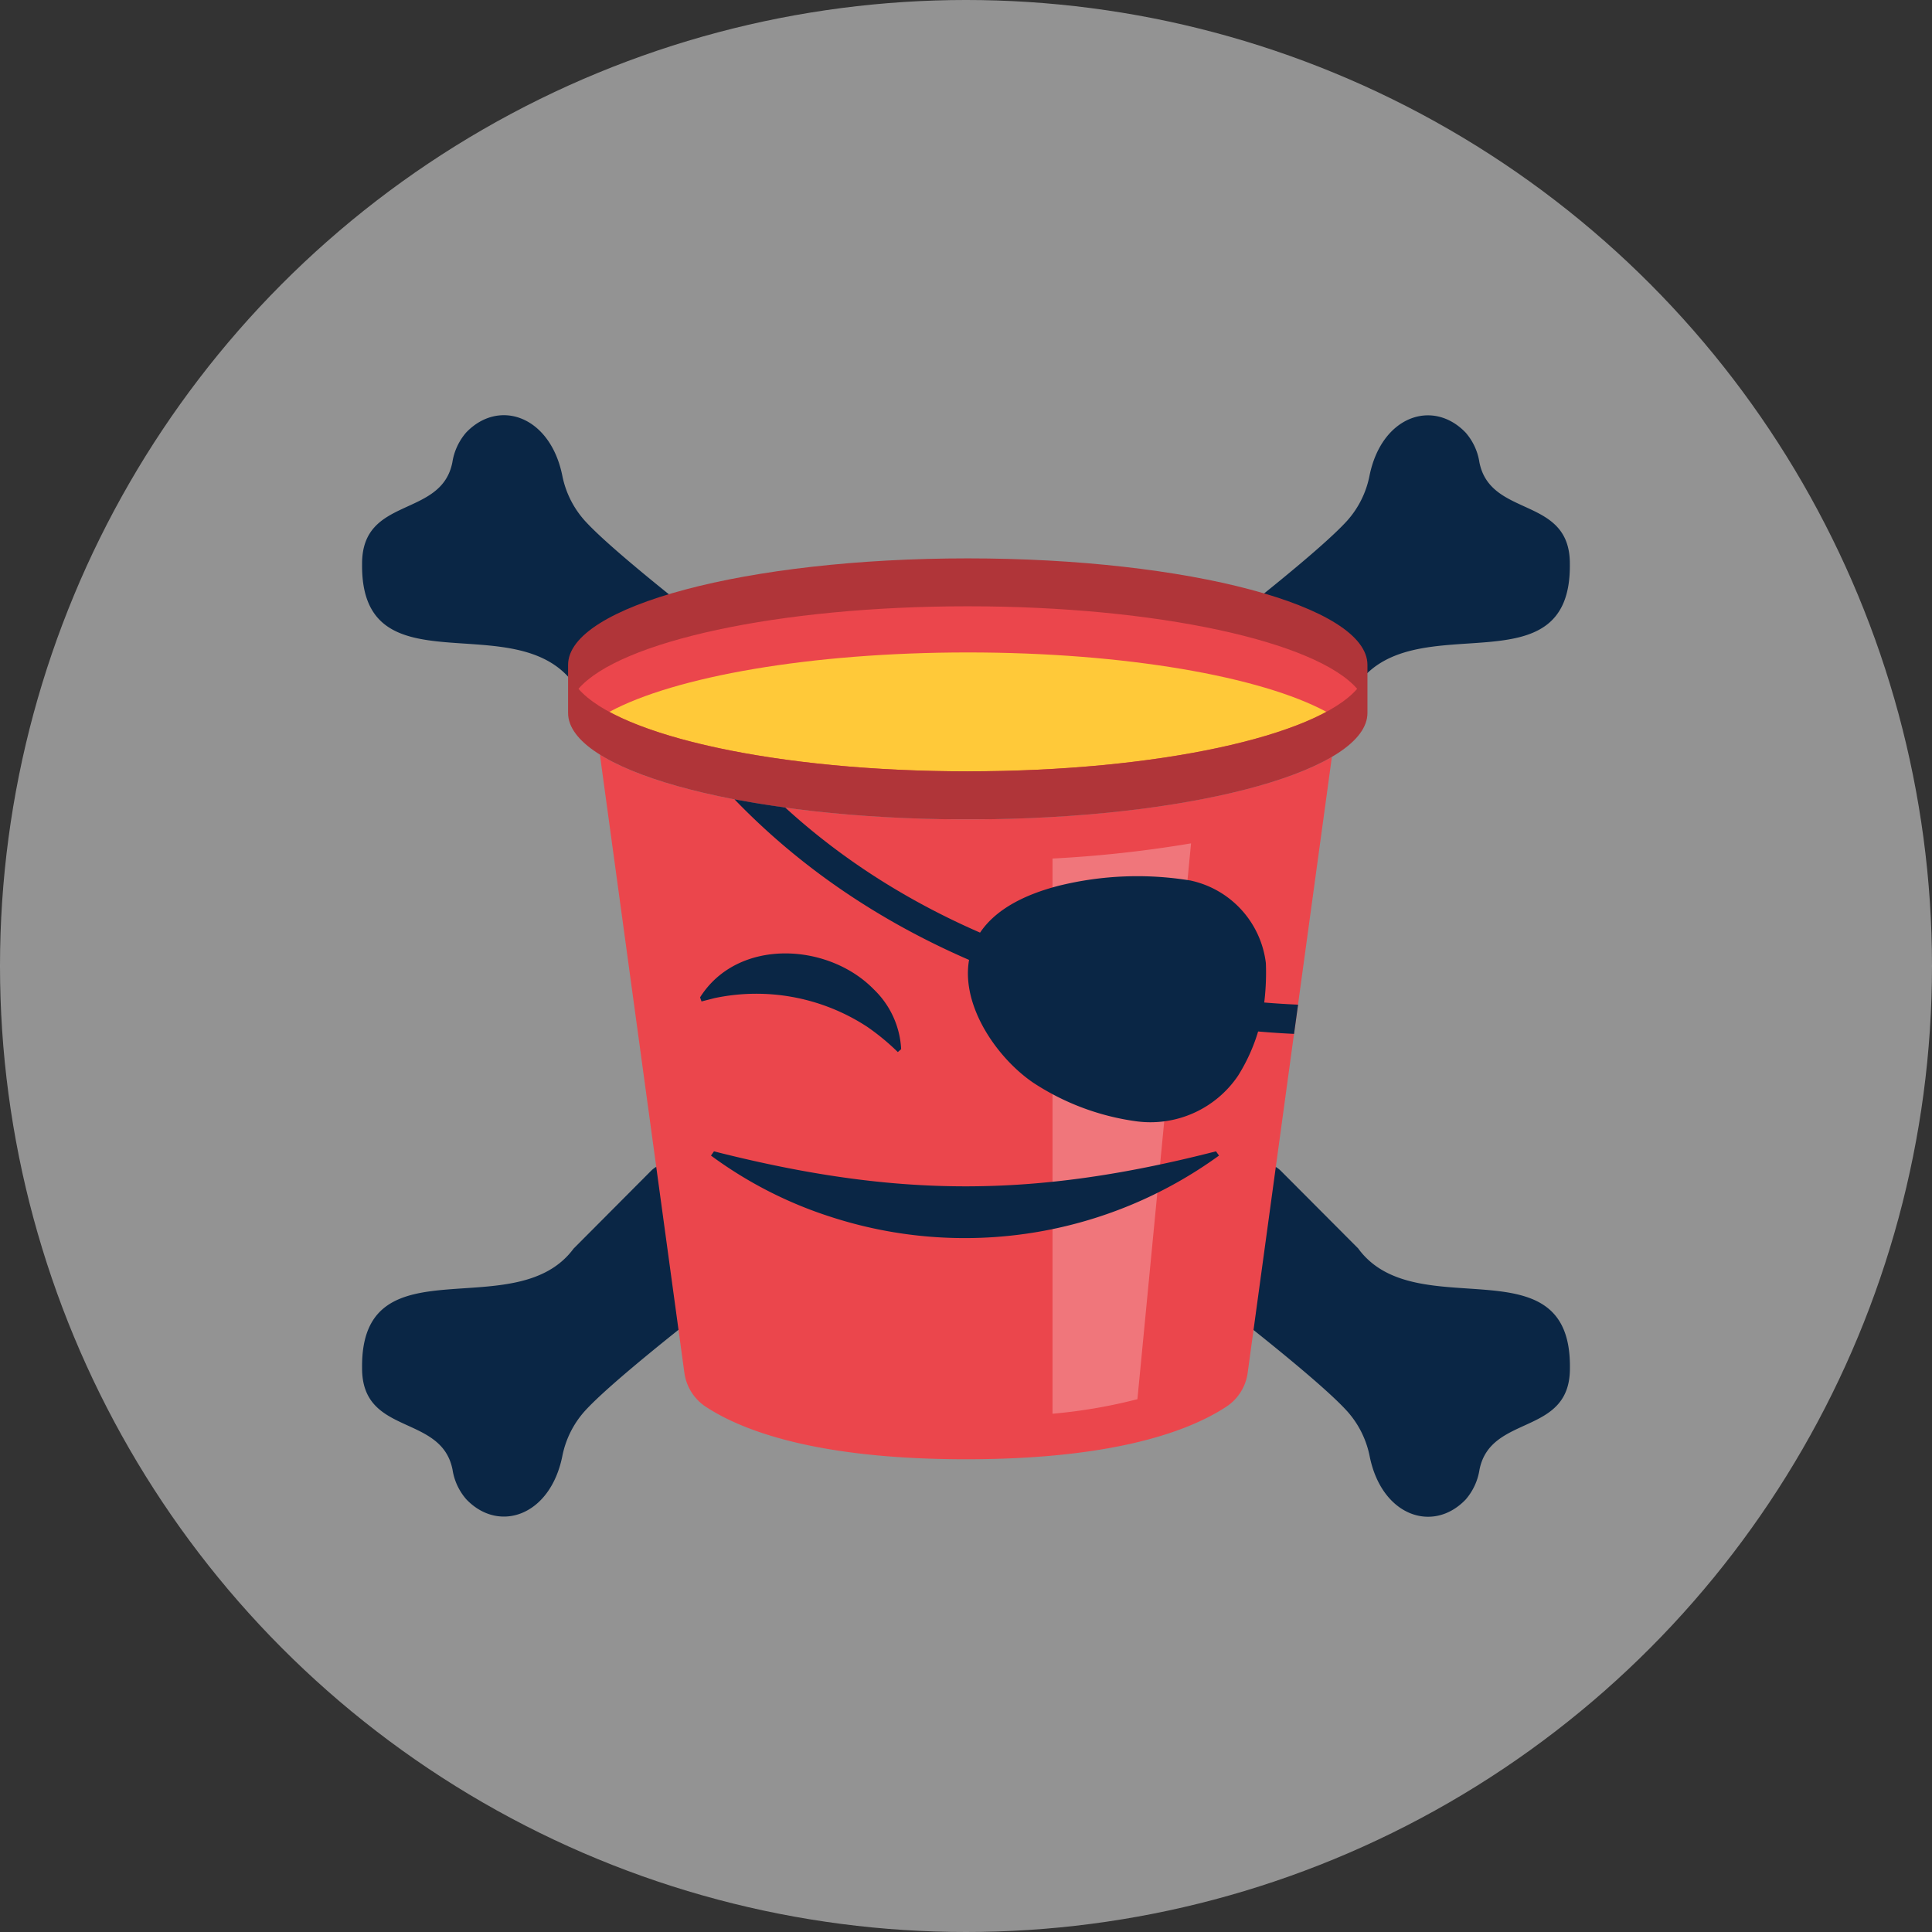 <svg xmlns="http://www.w3.org/2000/svg" width="140" height="140" viewBox="0 0 140 140">
    <rect x="0" y="0" width="140" height="140" fill="#333333" stroke="none"/>
    <g data-name="Group 26359" transform="translate(-666 -4323)">
        <circle data-name="Ellipse 1083" cx="70" cy="70" r="70" transform="translate(666 4323)" style="fill:#f4f4f4;opacity:.5"/>
        <g data-name="Group 26338">
            <path data-name="Path 24015" d="M26.42 16.267c-2.561-1.973-8.48-6.613-10.311-8.661a6.885 6.885 0 0 1-1.6-3.231c-.881-4.338-4.6-5.6-6.967-3.126a4.31 4.31 0 0 0-1 2.162C5.746 7.47-.015 5.829 0 10.769c-.113 9.3 11.109 2.952 15.319 8.646l5.611 5.634a1.831 1.831 0 0 0 2.93-.467l3.065-6.033a1.84 1.84 0 0 0-.512-2.282zm37.235 8.315a1.831 1.831 0 0 0 2.93.467l5.615-5.634c4.218-5.7 15.432.655 15.319-8.646.015-4.941-5.739-3.3-6.552-7.351a4.248 4.248 0 0 0-1-2.162C77.6-1.213 73.875.045 73 4.39a6.885 6.885 0 0 1-1.6 3.231c-1.838 2.049-7.75 6.68-10.311 8.661a1.836 1.836 0 0 0-.512 2.282l3.071 6.036zM23.867 55.22a1.831 1.831 0 0 0-2.93-.467l-5.611 5.634C11.109 66.088-.113 59.731 0 69.04c-.015 4.941 5.739 3.3 6.552 7.351a4.248 4.248 0 0 0 1 2.162c2.357 2.47 6.085 1.213 6.959-3.133a6.886 6.886 0 0 1 1.6-3.231c1.838-2.049 7.75-6.68 10.311-8.661a1.836 1.836 0 0 0 .512-2.282l-3.065-6.033zM72.2 60.394l-5.615-5.634a1.831 1.831 0 0 0-2.93.467L60.59 61.26a1.84 1.84 0 0 0 .512 2.282c2.561 1.981 8.48 6.613 10.311 8.661a6.885 6.885 0 0 1 1.6 3.231c.874 4.346 4.6 5.6 6.959 3.133a4.31 4.31 0 0 0 1-2.162c.806-4.059 6.567-2.418 6.552-7.351.113-9.3-11.109-2.952-15.319-8.646z" transform="translate(692.238 4353.092)" style="fill:#0a2645"/>
            <g data-name="Group 26337">
                <path data-name="Path 24016" d="M49.549 37.342c11.726 0 21.826-1.86 26.375-4.526l-6.1 44.609a3.5 3.5 0 0 1-1.524 2.462c-3.291 2.169-9.241 3.826-18.889 3.826s-15.6-1.657-18.889-3.826A3.523 3.523 0 0 1 29 77.424L22.88 32.65c4.413 2.757 14.686 4.692 26.654 4.692z" transform="translate(686.59 4345.031)" style="fill:#eb464c"/>
                <path data-name="Path 24017" d="M66.43 82.522a38.065 38.065 0 0 0 6.153-1.054l3.886-40.278a87.664 87.664 0 0 1-10.039 1.1v40.232z" transform="translate(675.839 4342.923)" style="fill:#f0767b"/>
            </g>
            <path data-name="Path 24018" d="M48.855 30.849c13.775 0 25.607-2.568 28.785-6.236v-.987c-3.178-3.675-15.018-6.236-28.785-6.236s-25.614 2.568-28.785 6.236v.987c3.178 3.675 15.018 6.236 28.785 6.236z" transform="translate(687.283 4348.798)" style="fill:#eb464c"/>
            <path data-name="Path 24019" d="M77.3 28.868zm-2.3-1.74c-4.73 2.553-14.581 4.308-25.983 4.308s-21.248-1.755-25.977-4.308c4.722-2.553 14.581-4.308 25.983-4.308s21.261 1.755 25.983 4.308zm-54.25 1.74z" transform="translate(687.116 4347.458)" style="fill:#ffc939"/>
            <path data-name="Path 24020" d="M48.786 13.77c-16 0-28.966 3.457-28.966 7.72v3.48c0 4.1 12.028 7.456 27.2 7.7h3.525c15.176-.241 27.2-3.6 27.2-7.7v-3.48c.007-4.263-12.962-7.72-28.959-7.72zm0 15.432c-13.752 0-25.253-2.553-28.213-5.98 2.96-3.427 14.468-5.98 28.213-5.98S74.039 19.8 77 23.222C74.039 26.649 62.531 29.2 48.786 29.2z" transform="translate(687.345 4349.692)" style="fill:#b03539"/>
            <path data-name="Path 24021" d="M74.385 44.651a23.731 23.731 0 0 0-9.482.377c-10.619 2.711-6.289 11.267-1.89 14.272a18.014 18.014 0 0 0 7.456 2.8 7.659 7.659 0 0 0 7.4-3.306 13.04 13.04 0 0 0 1.921-5.536 17.883 17.883 0 0 0 .09-2.621 6.978 6.978 0 0 0-5.49-5.987z" transform="translate(677.849 4342.15)" style="fill:#0a2645"/>
            <path data-name="Path 24022" d="M76.665 51.832c-7.644-.339-24.289-2.515-37.153-14.28a2.537 2.537 0 0 1-.226-.038c-.5-.068-.987-.143-1.469-.218-.158-.023-.309-.053-.467-.075-.437-.075-.859-.151-1.28-.226l-.241-.045c13.511 14.024 32.091 16.6 40.549 17l.294-2.124z" transform="translate(683.393 4343.97)" style="fill:#0a2645"/>
            <path data-name="Path 24023" d="M33.781 70.82c13.255 3.367 23.137 3.4 36.384 0l.218.309a31.383 31.383 0 0 1-28.1 4.451 30.089 30.089 0 0 1-8.714-4.451l.218-.309z" transform="translate(683.951 4335.609)" style="fill:#0a2645"/>
            <path data-name="Path 24024" d="M32.525 54.95C35.259 50.634 41.8 51 45.1 54.378a6.453 6.453 0 0 1 1.988 4.338l-.241.211a16.806 16.806 0 0 0-2.229-1.838 14.668 14.668 0 0 0-11.056-2.071l-.941.241-.105-.3z" transform="translate(684.213 4340.31)" style="fill:#0a2645"/>
        </g>
    </g>
</svg>
